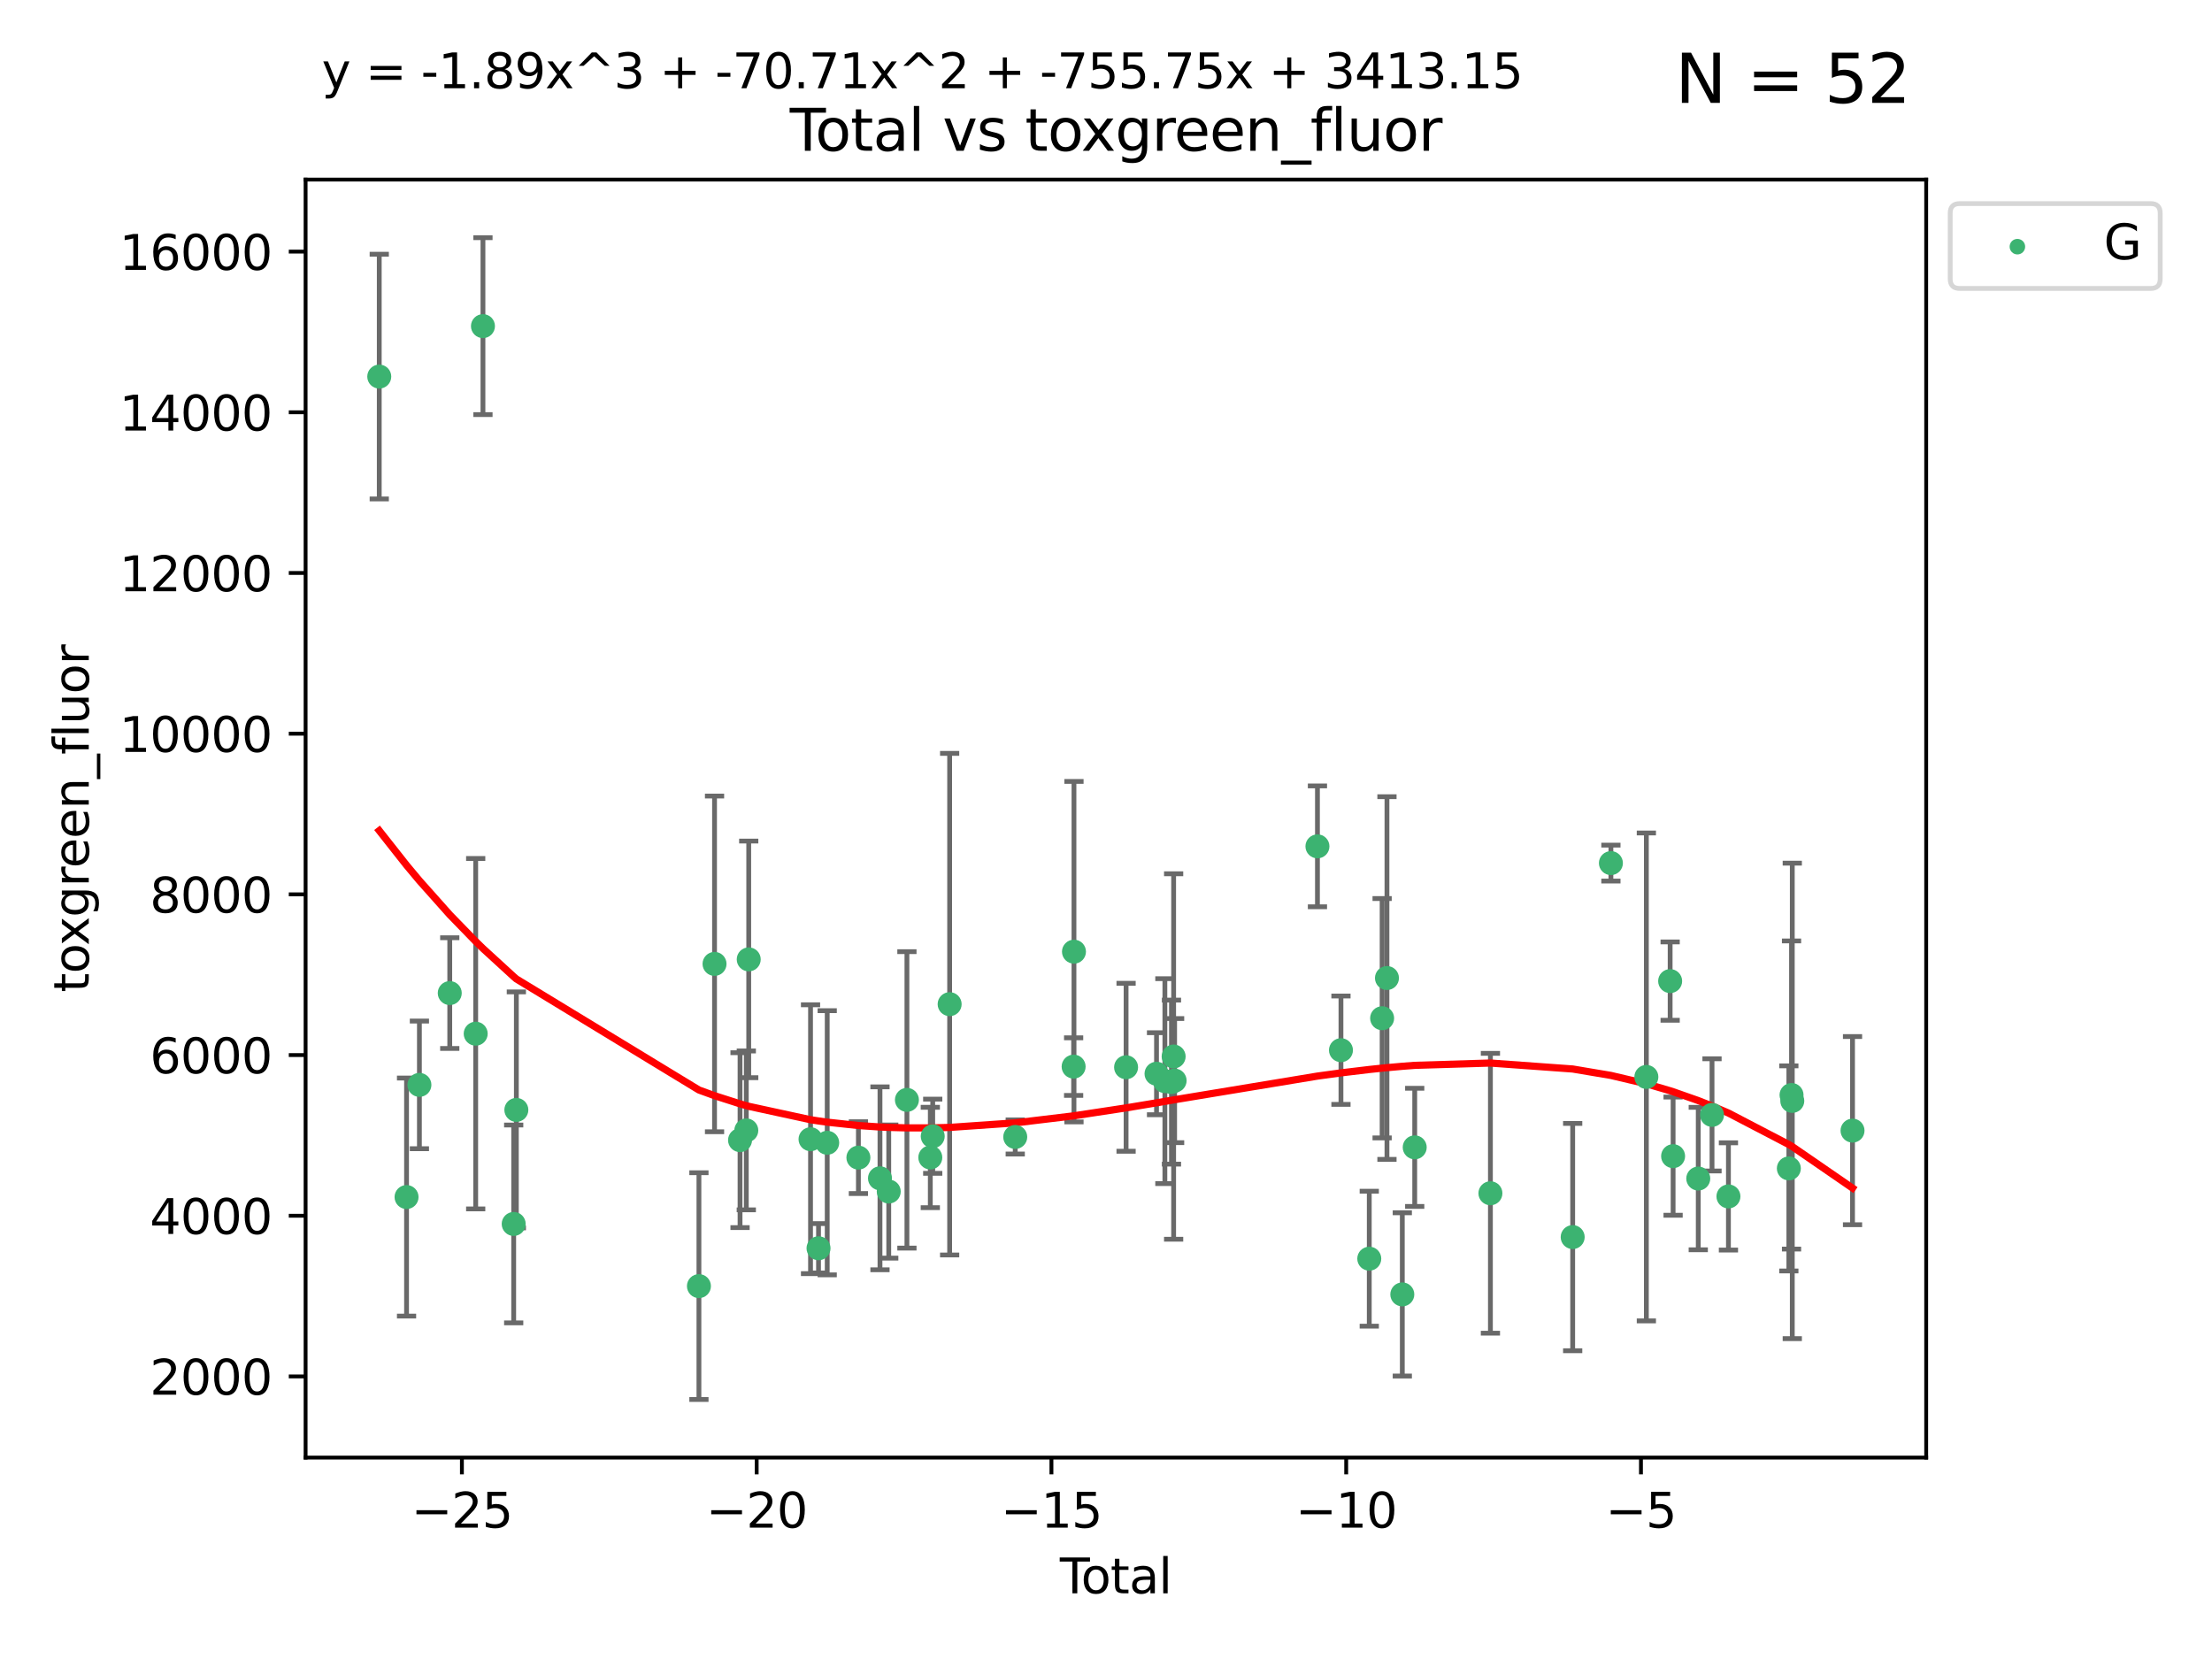 <?xml version="1.0" encoding="utf-8" standalone="no"?>
<!DOCTYPE svg PUBLIC "-//W3C//DTD SVG 1.1//EN"
  "http://www.w3.org/Graphics/SVG/1.1/DTD/svg11.dtd">
<svg xmlns:xlink="http://www.w3.org/1999/xlink" width="460.8pt" height="345.6pt" viewBox="0 0 460.8 345.6" xmlns="http://www.w3.org/2000/svg" version="1.1">
 <defs>
  <style type="text/css">*{stroke-linejoin: round; stroke-linecap: butt}</style>
 </defs>
 <g id="figure_1">
  <g id="patch_1">
   <path d="M 0 345.6 
L 460.8 345.6 
L 460.8 0 
L 0 0 
z
" style="fill: #ffffff"/>
  </g>
  <g id="axes_1">
   <g id="patch_2">
    <path d="M 63.661 303.64 
L 401.26 303.64 
L 401.26 37.411 
L 63.661 37.411 
z
" style="fill: #ffffff"/>
   </g>
   <g id="PathCollection_1">
    <defs>
     <path id="m32637d720b" d="M 0 1.118 
C 0.297 1.118 0.581 1 0.791 0.791 
C 1 0.581 1.118 0.297 1.118 0 
C 1.118 -0.297 1 -0.581 0.791 -0.791 
C 0.581 -1 0.297 -1.118 0 -1.118 
C -0.297 -1.118 -0.581 -1 -0.791 -0.791 
C -1 -0.581 -1.118 -0.297 -1.118 0 
C -1.118 0.297 -1 0.581 -0.791 0.791 
C -0.581 1 -0.297 1.118 0 1.118 
z
" style="stroke: #3cb371"/>
    </defs>
    <g clip-path="url(#p4a21e8be29)">
     <use xlink:href="#m32637d720b" x="79.007" y="78.45" style="fill: #3cb371; stroke: #3cb371"/>
     <use xlink:href="#m32637d720b" x="84.691" y="249.368" style="fill: #3cb371; stroke: #3cb371"/>
     <use xlink:href="#m32637d720b" x="87.369" y="226.001" style="fill: #3cb371; stroke: #3cb371"/>
     <use xlink:href="#m32637d720b" x="93.692" y="206.878" style="fill: #3cb371; stroke: #3cb371"/>
     <use xlink:href="#m32637d720b" x="99.096" y="215.338" style="fill: #3cb371; stroke: #3cb371"/>
     <use xlink:href="#m32637d720b" x="100.609" y="67.938" style="fill: #3cb371; stroke: #3cb371"/>
     <use xlink:href="#m32637d720b" x="107.011" y="254.97" style="fill: #3cb371; stroke: #3cb371"/>
     <use xlink:href="#m32637d720b" x="107.565" y="231.213" style="fill: #3cb371; stroke: #3cb371"/>
     <use xlink:href="#m32637d720b" x="145.6" y="267.92" style="fill: #3cb371; stroke: #3cb371"/>
     <use xlink:href="#m32637d720b" x="148.851" y="200.798" style="fill: #3cb371; stroke: #3cb371"/>
     <use xlink:href="#m32637d720b" x="154.165" y="237.513" style="fill: #3cb371; stroke: #3cb371"/>
     <use xlink:href="#m32637d720b" x="155.468" y="235.486" style="fill: #3cb371; stroke: #3cb371"/>
     <use xlink:href="#m32637d720b" x="155.974" y="199.856" style="fill: #3cb371; stroke: #3cb371"/>
     <use xlink:href="#m32637d720b" x="168.849" y="237.319" style="fill: #3cb371; stroke: #3cb371"/>
     <use xlink:href="#m32637d720b" x="170.514" y="260.037" style="fill: #3cb371; stroke: #3cb371"/>
     <use xlink:href="#m32637d720b" x="172.323" y="238.061" style="fill: #3cb371; stroke: #3cb371"/>
     <use xlink:href="#m32637d720b" x="178.82" y="241.153" style="fill: #3cb371; stroke: #3cb371"/>
     <use xlink:href="#m32637d720b" x="183.316" y="245.465" style="fill: #3cb371; stroke: #3cb371"/>
     <use xlink:href="#m32637d720b" x="185.142" y="248.221" style="fill: #3cb371; stroke: #3cb371"/>
     <use xlink:href="#m32637d720b" x="188.928" y="229.126" style="fill: #3cb371; stroke: #3cb371"/>
     <use xlink:href="#m32637d720b" x="193.8" y="241.126" style="fill: #3cb371; stroke: #3cb371"/>
     <use xlink:href="#m32637d720b" x="194.303" y="236.7" style="fill: #3cb371; stroke: #3cb371"/>
     <use xlink:href="#m32637d720b" x="197.827" y="209.186" style="fill: #3cb371; stroke: #3cb371"/>
     <use xlink:href="#m32637d720b" x="211.493" y="236.848" style="fill: #3cb371; stroke: #3cb371"/>
     <use xlink:href="#m32637d720b" x="223.656" y="222.195" style="fill: #3cb371; stroke: #3cb371"/>
     <use xlink:href="#m32637d720b" x="223.728" y="198.25" style="fill: #3cb371; stroke: #3cb371"/>
     <use xlink:href="#m32637d720b" x="234.584" y="222.332" style="fill: #3cb371; stroke: #3cb371"/>
     <use xlink:href="#m32637d720b" x="240.925" y="223.676" style="fill: #3cb371; stroke: #3cb371"/>
     <use xlink:href="#m32637d720b" x="242.666" y="225.219" style="fill: #3cb371; stroke: #3cb371"/>
     <use xlink:href="#m32637d720b" x="244.038" y="225.425" style="fill: #3cb371; stroke: #3cb371"/>
     <use xlink:href="#m32637d720b" x="244.49" y="220.089" style="fill: #3cb371; stroke: #3cb371"/>
     <use xlink:href="#m32637d720b" x="244.695" y="225.111" style="fill: #3cb371; stroke: #3cb371"/>
     <use xlink:href="#m32637d720b" x="274.448" y="176.311" style="fill: #3cb371; stroke: #3cb371"/>
     <use xlink:href="#m32637d720b" x="279.346" y="218.774" style="fill: #3cb371; stroke: #3cb371"/>
     <use xlink:href="#m32637d720b" x="285.244" y="262.207" style="fill: #3cb371; stroke: #3cb371"/>
     <use xlink:href="#m32637d720b" x="287.922" y="212.115" style="fill: #3cb371; stroke: #3cb371"/>
     <use xlink:href="#m32637d720b" x="288.929" y="203.742" style="fill: #3cb371; stroke: #3cb371"/>
     <use xlink:href="#m32637d720b" x="292.126" y="269.648" style="fill: #3cb371; stroke: #3cb371"/>
     <use xlink:href="#m32637d720b" x="294.711" y="239.012" style="fill: #3cb371; stroke: #3cb371"/>
     <use xlink:href="#m32637d720b" x="310.481" y="248.58" style="fill: #3cb371; stroke: #3cb371"/>
     <use xlink:href="#m32637d720b" x="327.618" y="257.707" style="fill: #3cb371; stroke: #3cb371"/>
     <use xlink:href="#m32637d720b" x="335.581" y="179.799" style="fill: #3cb371; stroke: #3cb371"/>
     <use xlink:href="#m32637d720b" x="342.968" y="224.344" style="fill: #3cb371; stroke: #3cb371"/>
     <use xlink:href="#m32637d720b" x="347.922" y="204.38" style="fill: #3cb371; stroke: #3cb371"/>
     <use xlink:href="#m32637d720b" x="348.538" y="240.849" style="fill: #3cb371; stroke: #3cb371"/>
     <use xlink:href="#m32637d720b" x="353.779" y="245.513" style="fill: #3cb371; stroke: #3cb371"/>
     <use xlink:href="#m32637d720b" x="356.645" y="232.251" style="fill: #3cb371; stroke: #3cb371"/>
     <use xlink:href="#m32637d720b" x="360.065" y="249.237" style="fill: #3cb371; stroke: #3cb371"/>
     <use xlink:href="#m32637d720b" x="372.649" y="243.402" style="fill: #3cb371; stroke: #3cb371"/>
     <use xlink:href="#m32637d720b" x="373.21" y="228.108" style="fill: #3cb371; stroke: #3cb371"/>
     <use xlink:href="#m32637d720b" x="373.366" y="229.338" style="fill: #3cb371; stroke: #3cb371"/>
     <use xlink:href="#m32637d720b" x="385.915" y="235.528" style="fill: #3cb371; stroke: #3cb371"/>
    </g>
   </g>
   <g id="matplotlib.axis_1">
    <g id="xtick_1">
     <g id="line2d_1">
      <defs>
       <path id="md29098f362" d="M 0 0 
L 0 3.5 
" style="stroke: #000000; stroke-width: 0.8"/>
      </defs>
      <g>
       <use xlink:href="#md29098f362" x="96.223" y="303.64" style="stroke: #000000; stroke-width: 0.8"/>
      </g>
     </g>
     <g id="text_1">
      <!-- −25 -->
      <g transform="translate(85.671 318.238)scale(0.1 -0.1)">
       <defs>
        <path id="DejaVuSans-2212" d="M 678 2272 
L 4684 2272 
L 4684 1741 
L 678 1741 
L 678 2272 
z
" transform="scale(0.016)"/>
        <path id="DejaVuSans-32" d="M 1228 531 
L 3431 531 
L 3431 0 
L 469 0 
L 469 531 
Q 828 903 1448 1529 
Q 2069 2156 2228 2338 
Q 2531 2678 2651 2914 
Q 2772 3150 2772 3378 
Q 2772 3750 2511 3984 
Q 2250 4219 1831 4219 
Q 1534 4219 1204 4116 
Q 875 4013 500 3803 
L 500 4441 
Q 881 4594 1212 4672 
Q 1544 4750 1819 4750 
Q 2544 4750 2975 4387 
Q 3406 4025 3406 3419 
Q 3406 3131 3298 2873 
Q 3191 2616 2906 2266 
Q 2828 2175 2409 1742 
Q 1991 1309 1228 531 
z
" transform="scale(0.016)"/>
        <path id="DejaVuSans-35" d="M 691 4666 
L 3169 4666 
L 3169 4134 
L 1269 4134 
L 1269 2991 
Q 1406 3038 1543 3061 
Q 1681 3084 1819 3084 
Q 2600 3084 3056 2656 
Q 3513 2228 3513 1497 
Q 3513 744 3044 326 
Q 2575 -91 1722 -91 
Q 1428 -91 1123 -41 
Q 819 9 494 109 
L 494 744 
Q 775 591 1075 516 
Q 1375 441 1709 441 
Q 2250 441 2565 725 
Q 2881 1009 2881 1497 
Q 2881 1984 2565 2268 
Q 2250 2553 1709 2553 
Q 1456 2553 1204 2497 
Q 953 2441 691 2322 
L 691 4666 
z
" transform="scale(0.016)"/>
       </defs>
       <use xlink:href="#DejaVuSans-2212"/>
       <use xlink:href="#DejaVuSans-32" x="83.789"/>
       <use xlink:href="#DejaVuSans-35" x="147.412"/>
      </g>
     </g>
    </g>
    <g id="xtick_2">
     <g id="line2d_2">
      <g>
       <use xlink:href="#md29098f362" x="157.628" y="303.64" style="stroke: #000000; stroke-width: 0.8"/>
      </g>
     </g>
     <g id="text_2">
      <!-- −20 -->
      <g transform="translate(147.076 318.238)scale(0.1 -0.1)">
       <defs>
        <path id="DejaVuSans-30" d="M 2034 4250 
Q 1547 4250 1301 3770 
Q 1056 3291 1056 2328 
Q 1056 1369 1301 889 
Q 1547 409 2034 409 
Q 2525 409 2770 889 
Q 3016 1369 3016 2328 
Q 3016 3291 2770 3770 
Q 2525 4250 2034 4250 
z
M 2034 4750 
Q 2819 4750 3233 4129 
Q 3647 3509 3647 2328 
Q 3647 1150 3233 529 
Q 2819 -91 2034 -91 
Q 1250 -91 836 529 
Q 422 1150 422 2328 
Q 422 3509 836 4129 
Q 1250 4750 2034 4750 
z
" transform="scale(0.016)"/>
       </defs>
       <use xlink:href="#DejaVuSans-2212"/>
       <use xlink:href="#DejaVuSans-32" x="83.789"/>
       <use xlink:href="#DejaVuSans-30" x="147.412"/>
      </g>
     </g>
    </g>
    <g id="xtick_3">
     <g id="line2d_3">
      <g>
       <use xlink:href="#md29098f362" x="219.033" y="303.64" style="stroke: #000000; stroke-width: 0.8"/>
      </g>
     </g>
     <g id="text_3">
      <!-- −15 -->
      <g transform="translate(208.48 318.238)scale(0.1 -0.1)">
       <defs>
        <path id="DejaVuSans-31" d="M 794 531 
L 1825 531 
L 1825 4091 
L 703 3866 
L 703 4441 
L 1819 4666 
L 2450 4666 
L 2450 531 
L 3481 531 
L 3481 0 
L 794 0 
L 794 531 
z
" transform="scale(0.016)"/>
       </defs>
       <use xlink:href="#DejaVuSans-2212"/>
       <use xlink:href="#DejaVuSans-31" x="83.789"/>
       <use xlink:href="#DejaVuSans-35" x="147.412"/>
      </g>
     </g>
    </g>
    <g id="xtick_4">
     <g id="line2d_4">
      <g>
       <use xlink:href="#md29098f362" x="280.437" y="303.64" style="stroke: #000000; stroke-width: 0.8"/>
      </g>
     </g>
     <g id="text_4">
      <!-- −10 -->
      <g transform="translate(269.885 318.238)scale(0.1 -0.1)">
       <use xlink:href="#DejaVuSans-2212"/>
       <use xlink:href="#DejaVuSans-31" x="83.789"/>
       <use xlink:href="#DejaVuSans-30" x="147.412"/>
      </g>
     </g>
    </g>
    <g id="xtick_5">
     <g id="line2d_5">
      <g>
       <use xlink:href="#md29098f362" x="341.842" y="303.64" style="stroke: #000000; stroke-width: 0.8"/>
      </g>
     </g>
     <g id="text_5">
      <!-- −5 -->
      <g transform="translate(334.471 318.238)scale(0.1 -0.1)">
       <use xlink:href="#DejaVuSans-2212"/>
       <use xlink:href="#DejaVuSans-35" x="83.789"/>
      </g>
     </g>
    </g>
    <g id="text_6">
     <!-- Total -->
     <g transform="translate(220.784 331.917)scale(0.1 -0.1)">
      <defs>
       <path id="DejaVuSans-54" d="M -19 4666 
L 3928 4666 
L 3928 4134 
L 2272 4134 
L 2272 0 
L 1638 0 
L 1638 4134 
L -19 4134 
L -19 4666 
z
" transform="scale(0.016)"/>
       <path id="DejaVuSans-6f" d="M 1959 3097 
Q 1497 3097 1228 2736 
Q 959 2375 959 1747 
Q 959 1119 1226 758 
Q 1494 397 1959 397 
Q 2419 397 2687 759 
Q 2956 1122 2956 1747 
Q 2956 2369 2687 2733 
Q 2419 3097 1959 3097 
z
M 1959 3584 
Q 2709 3584 3137 3096 
Q 3566 2609 3566 1747 
Q 3566 888 3137 398 
Q 2709 -91 1959 -91 
Q 1206 -91 779 398 
Q 353 888 353 1747 
Q 353 2609 779 3096 
Q 1206 3584 1959 3584 
z
" transform="scale(0.016)"/>
       <path id="DejaVuSans-74" d="M 1172 4494 
L 1172 3500 
L 2356 3500 
L 2356 3053 
L 1172 3053 
L 1172 1153 
Q 1172 725 1289 603 
Q 1406 481 1766 481 
L 2356 481 
L 2356 0 
L 1766 0 
Q 1100 0 847 248 
Q 594 497 594 1153 
L 594 3053 
L 172 3053 
L 172 3500 
L 594 3500 
L 594 4494 
L 1172 4494 
z
" transform="scale(0.016)"/>
       <path id="DejaVuSans-61" d="M 2194 1759 
Q 1497 1759 1228 1600 
Q 959 1441 959 1056 
Q 959 750 1161 570 
Q 1363 391 1709 391 
Q 2188 391 2477 730 
Q 2766 1069 2766 1631 
L 2766 1759 
L 2194 1759 
z
M 3341 1997 
L 3341 0 
L 2766 0 
L 2766 531 
Q 2569 213 2275 61 
Q 1981 -91 1556 -91 
Q 1019 -91 701 211 
Q 384 513 384 1019 
Q 384 1609 779 1909 
Q 1175 2209 1959 2209 
L 2766 2209 
L 2766 2266 
Q 2766 2663 2505 2880 
Q 2244 3097 1772 3097 
Q 1472 3097 1187 3025 
Q 903 2953 641 2809 
L 641 3341 
Q 956 3463 1253 3523 
Q 1550 3584 1831 3584 
Q 2591 3584 2966 3190 
Q 3341 2797 3341 1997 
z
" transform="scale(0.016)"/>
       <path id="DejaVuSans-6c" d="M 603 4863 
L 1178 4863 
L 1178 0 
L 603 0 
L 603 4863 
z
" transform="scale(0.016)"/>
      </defs>
      <use xlink:href="#DejaVuSans-54"/>
      <use xlink:href="#DejaVuSans-6f" x="44.084"/>
      <use xlink:href="#DejaVuSans-74" x="105.266"/>
      <use xlink:href="#DejaVuSans-61" x="144.475"/>
      <use xlink:href="#DejaVuSans-6c" x="205.754"/>
     </g>
    </g>
   </g>
   <g id="matplotlib.axis_2">
    <g id="ytick_1">
     <g id="line2d_6">
      <defs>
       <path id="m7ce7509f07" d="M 0 0 
L -3.5 0 
" style="stroke: #000000; stroke-width: 0.8"/>
      </defs>
      <g>
       <use xlink:href="#m7ce7509f07" x="63.661" y="286.733" style="stroke: #000000; stroke-width: 0.8"/>
      </g>
     </g>
     <g id="text_7">
      <!-- 2000 -->
      <g transform="translate(31.211 290.532)scale(0.1 -0.1)">
       <use xlink:href="#DejaVuSans-32"/>
       <use xlink:href="#DejaVuSans-30" x="63.623"/>
       <use xlink:href="#DejaVuSans-30" x="127.246"/>
       <use xlink:href="#DejaVuSans-30" x="190.869"/>
      </g>
     </g>
    </g>
    <g id="ytick_2">
     <g id="line2d_7">
      <g>
       <use xlink:href="#m7ce7509f07" x="63.661" y="253.259" style="stroke: #000000; stroke-width: 0.8"/>
      </g>
     </g>
     <g id="text_8">
      <!-- 4000 -->
      <g transform="translate(31.211 257.058)scale(0.1 -0.1)">
       <defs>
        <path id="DejaVuSans-34" d="M 2419 4116 
L 825 1625 
L 2419 1625 
L 2419 4116 
z
M 2253 4666 
L 3047 4666 
L 3047 1625 
L 3713 1625 
L 3713 1100 
L 3047 1100 
L 3047 0 
L 2419 0 
L 2419 1100 
L 313 1100 
L 313 1709 
L 2253 4666 
z
" transform="scale(0.016)"/>
       </defs>
       <use xlink:href="#DejaVuSans-34"/>
       <use xlink:href="#DejaVuSans-30" x="63.623"/>
       <use xlink:href="#DejaVuSans-30" x="127.246"/>
       <use xlink:href="#DejaVuSans-30" x="190.869"/>
      </g>
     </g>
    </g>
    <g id="ytick_3">
     <g id="line2d_8">
      <g>
       <use xlink:href="#m7ce7509f07" x="63.661" y="219.785" style="stroke: #000000; stroke-width: 0.8"/>
      </g>
     </g>
     <g id="text_9">
      <!-- 6000 -->
      <g transform="translate(31.211 223.584)scale(0.1 -0.1)">
       <defs>
        <path id="DejaVuSans-36" d="M 2113 2584 
Q 1688 2584 1439 2293 
Q 1191 2003 1191 1497 
Q 1191 994 1439 701 
Q 1688 409 2113 409 
Q 2538 409 2786 701 
Q 3034 994 3034 1497 
Q 3034 2003 2786 2293 
Q 2538 2584 2113 2584 
z
M 3366 4563 
L 3366 3988 
Q 3128 4100 2886 4159 
Q 2644 4219 2406 4219 
Q 1781 4219 1451 3797 
Q 1122 3375 1075 2522 
Q 1259 2794 1537 2939 
Q 1816 3084 2150 3084 
Q 2853 3084 3261 2657 
Q 3669 2231 3669 1497 
Q 3669 778 3244 343 
Q 2819 -91 2113 -91 
Q 1303 -91 875 529 
Q 447 1150 447 2328 
Q 447 3434 972 4092 
Q 1497 4750 2381 4750 
Q 2619 4750 2861 4703 
Q 3103 4656 3366 4563 
z
" transform="scale(0.016)"/>
       </defs>
       <use xlink:href="#DejaVuSans-36"/>
       <use xlink:href="#DejaVuSans-30" x="63.623"/>
       <use xlink:href="#DejaVuSans-30" x="127.246"/>
       <use xlink:href="#DejaVuSans-30" x="190.869"/>
      </g>
     </g>
    </g>
    <g id="ytick_4">
     <g id="line2d_9">
      <g>
       <use xlink:href="#m7ce7509f07" x="63.661" y="186.311" style="stroke: #000000; stroke-width: 0.8"/>
      </g>
     </g>
     <g id="text_10">
      <!-- 8000 -->
      <g transform="translate(31.211 190.11)scale(0.1 -0.1)">
       <defs>
        <path id="DejaVuSans-38" d="M 2034 2216 
Q 1584 2216 1326 1975 
Q 1069 1734 1069 1313 
Q 1069 891 1326 650 
Q 1584 409 2034 409 
Q 2484 409 2743 651 
Q 3003 894 3003 1313 
Q 3003 1734 2745 1975 
Q 2488 2216 2034 2216 
z
M 1403 2484 
Q 997 2584 770 2862 
Q 544 3141 544 3541 
Q 544 4100 942 4425 
Q 1341 4750 2034 4750 
Q 2731 4750 3128 4425 
Q 3525 4100 3525 3541 
Q 3525 3141 3298 2862 
Q 3072 2584 2669 2484 
Q 3125 2378 3379 2068 
Q 3634 1759 3634 1313 
Q 3634 634 3220 271 
Q 2806 -91 2034 -91 
Q 1263 -91 848 271 
Q 434 634 434 1313 
Q 434 1759 690 2068 
Q 947 2378 1403 2484 
z
M 1172 3481 
Q 1172 3119 1398 2916 
Q 1625 2713 2034 2713 
Q 2441 2713 2670 2916 
Q 2900 3119 2900 3481 
Q 2900 3844 2670 4047 
Q 2441 4250 2034 4250 
Q 1625 4250 1398 4047 
Q 1172 3844 1172 3481 
z
" transform="scale(0.016)"/>
       </defs>
       <use xlink:href="#DejaVuSans-38"/>
       <use xlink:href="#DejaVuSans-30" x="63.623"/>
       <use xlink:href="#DejaVuSans-30" x="127.246"/>
       <use xlink:href="#DejaVuSans-30" x="190.869"/>
      </g>
     </g>
    </g>
    <g id="ytick_5">
     <g id="line2d_10">
      <g>
       <use xlink:href="#m7ce7509f07" x="63.661" y="152.837" style="stroke: #000000; stroke-width: 0.8"/>
      </g>
     </g>
     <g id="text_11">
      <!-- 10000 -->
      <g transform="translate(24.849 156.637)scale(0.1 -0.1)">
       <use xlink:href="#DejaVuSans-31"/>
       <use xlink:href="#DejaVuSans-30" x="63.623"/>
       <use xlink:href="#DejaVuSans-30" x="127.246"/>
       <use xlink:href="#DejaVuSans-30" x="190.869"/>
       <use xlink:href="#DejaVuSans-30" x="254.492"/>
      </g>
     </g>
    </g>
    <g id="ytick_6">
     <g id="line2d_11">
      <g>
       <use xlink:href="#m7ce7509f07" x="63.661" y="119.363" style="stroke: #000000; stroke-width: 0.8"/>
      </g>
     </g>
     <g id="text_12">
      <!-- 12000 -->
      <g transform="translate(24.849 123.163)scale(0.1 -0.1)">
       <use xlink:href="#DejaVuSans-31"/>
       <use xlink:href="#DejaVuSans-32" x="63.623"/>
       <use xlink:href="#DejaVuSans-30" x="127.246"/>
       <use xlink:href="#DejaVuSans-30" x="190.869"/>
       <use xlink:href="#DejaVuSans-30" x="254.492"/>
      </g>
     </g>
    </g>
    <g id="ytick_7">
     <g id="line2d_12">
      <g>
       <use xlink:href="#m7ce7509f07" x="63.661" y="85.89" style="stroke: #000000; stroke-width: 0.8"/>
      </g>
     </g>
     <g id="text_13">
      <!-- 14000 -->
      <g transform="translate(24.849 89.689)scale(0.1 -0.1)">
       <use xlink:href="#DejaVuSans-31"/>
       <use xlink:href="#DejaVuSans-34" x="63.623"/>
       <use xlink:href="#DejaVuSans-30" x="127.246"/>
       <use xlink:href="#DejaVuSans-30" x="190.869"/>
       <use xlink:href="#DejaVuSans-30" x="254.492"/>
      </g>
     </g>
    </g>
    <g id="ytick_8">
     <g id="line2d_13">
      <g>
       <use xlink:href="#m7ce7509f07" x="63.661" y="52.416" style="stroke: #000000; stroke-width: 0.8"/>
      </g>
     </g>
     <g id="text_14">
      <!-- 16000 -->
      <g transform="translate(24.849 56.215)scale(0.1 -0.1)">
       <use xlink:href="#DejaVuSans-31"/>
       <use xlink:href="#DejaVuSans-36" x="63.623"/>
       <use xlink:href="#DejaVuSans-30" x="127.246"/>
       <use xlink:href="#DejaVuSans-30" x="190.869"/>
       <use xlink:href="#DejaVuSans-30" x="254.492"/>
      </g>
     </g>
    </g>
    <g id="text_15">
     <!-- toxgreen_fluor -->
     <g transform="translate(18.491 206.72)rotate(-90)scale(0.1 -0.1)">
      <defs>
       <path id="DejaVuSans-78" d="M 3513 3500 
L 2247 1797 
L 3578 0 
L 2900 0 
L 1881 1375 
L 863 0 
L 184 0 
L 1544 1831 
L 300 3500 
L 978 3500 
L 1906 2253 
L 2834 3500 
L 3513 3500 
z
" transform="scale(0.016)"/>
       <path id="DejaVuSans-67" d="M 2906 1791 
Q 2906 2416 2648 2759 
Q 2391 3103 1925 3103 
Q 1463 3103 1205 2759 
Q 947 2416 947 1791 
Q 947 1169 1205 825 
Q 1463 481 1925 481 
Q 2391 481 2648 825 
Q 2906 1169 2906 1791 
z
M 3481 434 
Q 3481 -459 3084 -895 
Q 2688 -1331 1869 -1331 
Q 1566 -1331 1297 -1286 
Q 1028 -1241 775 -1147 
L 775 -588 
Q 1028 -725 1275 -790 
Q 1522 -856 1778 -856 
Q 2344 -856 2625 -561 
Q 2906 -266 2906 331 
L 2906 616 
Q 2728 306 2450 153 
Q 2172 0 1784 0 
Q 1141 0 747 490 
Q 353 981 353 1791 
Q 353 2603 747 3093 
Q 1141 3584 1784 3584 
Q 2172 3584 2450 3431 
Q 2728 3278 2906 2969 
L 2906 3500 
L 3481 3500 
L 3481 434 
z
" transform="scale(0.016)"/>
       <path id="DejaVuSans-72" d="M 2631 2963 
Q 2534 3019 2420 3045 
Q 2306 3072 2169 3072 
Q 1681 3072 1420 2755 
Q 1159 2438 1159 1844 
L 1159 0 
L 581 0 
L 581 3500 
L 1159 3500 
L 1159 2956 
Q 1341 3275 1631 3429 
Q 1922 3584 2338 3584 
Q 2397 3584 2469 3576 
Q 2541 3569 2628 3553 
L 2631 2963 
z
" transform="scale(0.016)"/>
       <path id="DejaVuSans-65" d="M 3597 1894 
L 3597 1613 
L 953 1613 
Q 991 1019 1311 708 
Q 1631 397 2203 397 
Q 2534 397 2845 478 
Q 3156 559 3463 722 
L 3463 178 
Q 3153 47 2828 -22 
Q 2503 -91 2169 -91 
Q 1331 -91 842 396 
Q 353 884 353 1716 
Q 353 2575 817 3079 
Q 1281 3584 2069 3584 
Q 2775 3584 3186 3129 
Q 3597 2675 3597 1894 
z
M 3022 2063 
Q 3016 2534 2758 2815 
Q 2500 3097 2075 3097 
Q 1594 3097 1305 2825 
Q 1016 2553 972 2059 
L 3022 2063 
z
" transform="scale(0.016)"/>
       <path id="DejaVuSans-6e" d="M 3513 2113 
L 3513 0 
L 2938 0 
L 2938 2094 
Q 2938 2591 2744 2837 
Q 2550 3084 2163 3084 
Q 1697 3084 1428 2787 
Q 1159 2491 1159 1978 
L 1159 0 
L 581 0 
L 581 3500 
L 1159 3500 
L 1159 2956 
Q 1366 3272 1645 3428 
Q 1925 3584 2291 3584 
Q 2894 3584 3203 3211 
Q 3513 2838 3513 2113 
z
" transform="scale(0.016)"/>
       <path id="DejaVuSans-5f" d="M 3263 -1063 
L 3263 -1509 
L -63 -1509 
L -63 -1063 
L 3263 -1063 
z
" transform="scale(0.016)"/>
       <path id="DejaVuSans-66" d="M 2375 4863 
L 2375 4384 
L 1825 4384 
Q 1516 4384 1395 4259 
Q 1275 4134 1275 3809 
L 1275 3500 
L 2222 3500 
L 2222 3053 
L 1275 3053 
L 1275 0 
L 697 0 
L 697 3053 
L 147 3053 
L 147 3500 
L 697 3500 
L 697 3744 
Q 697 4328 969 4595 
Q 1241 4863 1831 4863 
L 2375 4863 
z
" transform="scale(0.016)"/>
       <path id="DejaVuSans-75" d="M 544 1381 
L 544 3500 
L 1119 3500 
L 1119 1403 
Q 1119 906 1312 657 
Q 1506 409 1894 409 
Q 2359 409 2629 706 
Q 2900 1003 2900 1516 
L 2900 3500 
L 3475 3500 
L 3475 0 
L 2900 0 
L 2900 538 
Q 2691 219 2414 64 
Q 2138 -91 1772 -91 
Q 1169 -91 856 284 
Q 544 659 544 1381 
z
M 1991 3584 
L 1991 3584 
z
" transform="scale(0.016)"/>
      </defs>
      <use xlink:href="#DejaVuSans-74"/>
      <use xlink:href="#DejaVuSans-6f" x="39.209"/>
      <use xlink:href="#DejaVuSans-78" x="97.266"/>
      <use xlink:href="#DejaVuSans-67" x="156.445"/>
      <use xlink:href="#DejaVuSans-72" x="219.922"/>
      <use xlink:href="#DejaVuSans-65" x="258.785"/>
      <use xlink:href="#DejaVuSans-65" x="320.309"/>
      <use xlink:href="#DejaVuSans-6e" x="381.832"/>
      <use xlink:href="#DejaVuSans-5f" x="445.211"/>
      <use xlink:href="#DejaVuSans-66" x="495.211"/>
      <use xlink:href="#DejaVuSans-6c" x="530.416"/>
      <use xlink:href="#DejaVuSans-75" x="558.199"/>
      <use xlink:href="#DejaVuSans-6f" x="621.578"/>
      <use xlink:href="#DejaVuSans-72" x="682.76"/>
     </g>
    </g>
   </g>
   <g id="LineCollection_1">
    <path d="M 79.007 103.938 
L 79.007 52.961 
" clip-path="url(#p4a21e8be29)" style="fill: none; stroke: #696969"/>
    <path d="M 84.691 274.162 
L 84.691 224.574 
" clip-path="url(#p4a21e8be29)" style="fill: none; stroke: #696969"/>
    <path d="M 87.369 239.297 
L 87.369 212.705 
" clip-path="url(#p4a21e8be29)" style="fill: none; stroke: #696969"/>
    <path d="M 93.692 218.411 
L 93.692 195.345 
" clip-path="url(#p4a21e8be29)" style="fill: none; stroke: #696969"/>
    <path d="M 99.096 251.836 
L 99.096 178.84 
" clip-path="url(#p4a21e8be29)" style="fill: none; stroke: #696969"/>
    <path d="M 100.609 86.364 
L 100.609 49.513 
" clip-path="url(#p4a21e8be29)" style="fill: none; stroke: #696969"/>
    <path d="M 107.011 275.581 
L 107.011 234.36 
" clip-path="url(#p4a21e8be29)" style="fill: none; stroke: #696969"/>
    <path d="M 107.565 255.793 
L 107.565 206.632 
" clip-path="url(#p4a21e8be29)" style="fill: none; stroke: #696969"/>
    <path d="M 145.6 291.539 
L 145.6 244.301 
" clip-path="url(#p4a21e8be29)" style="fill: none; stroke: #696969"/>
    <path d="M 148.851 235.765 
L 148.851 165.83 
" clip-path="url(#p4a21e8be29)" style="fill: none; stroke: #696969"/>
    <path d="M 154.165 255.731 
L 154.165 219.294 
" clip-path="url(#p4a21e8be29)" style="fill: none; stroke: #696969"/>
    <path d="M 155.468 252.036 
L 155.468 218.935 
" clip-path="url(#p4a21e8be29)" style="fill: none; stroke: #696969"/>
    <path d="M 155.974 224.502 
L 155.974 175.21 
" clip-path="url(#p4a21e8be29)" style="fill: none; stroke: #696969"/>
    <path d="M 168.849 265.324 
L 168.849 209.314 
" clip-path="url(#p4a21e8be29)" style="fill: none; stroke: #696969"/>
    <path d="M 170.514 265.179 
L 170.514 254.894 
" clip-path="url(#p4a21e8be29)" style="fill: none; stroke: #696969"/>
    <path d="M 172.323 265.578 
L 172.323 210.544 
" clip-path="url(#p4a21e8be29)" style="fill: none; stroke: #696969"/>
    <path d="M 178.82 248.636 
L 178.82 233.671 
" clip-path="url(#p4a21e8be29)" style="fill: none; stroke: #696969"/>
    <path d="M 183.316 264.517 
L 183.316 226.413 
" clip-path="url(#p4a21e8be29)" style="fill: none; stroke: #696969"/>
    <path d="M 185.142 262.09 
L 185.142 234.352 
" clip-path="url(#p4a21e8be29)" style="fill: none; stroke: #696969"/>
    <path d="M 188.928 260.003 
L 188.928 198.248 
" clip-path="url(#p4a21e8be29)" style="fill: none; stroke: #696969"/>
    <path d="M 193.8 251.582 
L 193.8 230.669 
" clip-path="url(#p4a21e8be29)" style="fill: none; stroke: #696969"/>
    <path d="M 194.303 244.429 
L 194.303 228.972 
" clip-path="url(#p4a21e8be29)" style="fill: none; stroke: #696969"/>
    <path d="M 197.827 261.432 
L 197.827 156.941 
" clip-path="url(#p4a21e8be29)" style="fill: none; stroke: #696969"/>
    <path d="M 211.493 240.403 
L 211.493 233.292 
" clip-path="url(#p4a21e8be29)" style="fill: none; stroke: #696969"/>
    <path d="M 223.656 228.195 
L 223.656 216.196 
" clip-path="url(#p4a21e8be29)" style="fill: none; stroke: #696969"/>
    <path d="M 223.728 233.711 
L 223.728 162.789 
" clip-path="url(#p4a21e8be29)" style="fill: none; stroke: #696969"/>
    <path d="M 234.584 239.824 
L 234.584 204.841 
" clip-path="url(#p4a21e8be29)" style="fill: none; stroke: #696969"/>
    <path d="M 240.925 232.217 
L 240.925 215.134 
" clip-path="url(#p4a21e8be29)" style="fill: none; stroke: #696969"/>
    <path d="M 242.666 246.565 
L 242.666 203.872 
" clip-path="url(#p4a21e8be29)" style="fill: none; stroke: #696969"/>
    <path d="M 244.038 242.512 
L 244.038 208.338 
" clip-path="url(#p4a21e8be29)" style="fill: none; stroke: #696969"/>
    <path d="M 244.49 258.156 
L 244.49 182.021 
" clip-path="url(#p4a21e8be29)" style="fill: none; stroke: #696969"/>
    <path d="M 244.695 238.037 
L 244.695 212.185 
" clip-path="url(#p4a21e8be29)" style="fill: none; stroke: #696969"/>
    <path d="M 274.448 188.9 
L 274.448 163.722 
" clip-path="url(#p4a21e8be29)" style="fill: none; stroke: #696969"/>
    <path d="M 279.346 230.058 
L 279.346 207.491 
" clip-path="url(#p4a21e8be29)" style="fill: none; stroke: #696969"/>
    <path d="M 285.244 276.263 
L 285.244 248.152 
" clip-path="url(#p4a21e8be29)" style="fill: none; stroke: #696969"/>
    <path d="M 287.922 237.048 
L 287.922 187.182 
" clip-path="url(#p4a21e8be29)" style="fill: none; stroke: #696969"/>
    <path d="M 288.929 241.519 
L 288.929 165.965 
" clip-path="url(#p4a21e8be29)" style="fill: none; stroke: #696969"/>
    <path d="M 292.126 286.654 
L 292.126 252.641 
" clip-path="url(#p4a21e8be29)" style="fill: none; stroke: #696969"/>
    <path d="M 294.711 251.317 
L 294.711 226.706 
" clip-path="url(#p4a21e8be29)" style="fill: none; stroke: #696969"/>
    <path d="M 310.481 277.725 
L 310.481 219.434 
" clip-path="url(#p4a21e8be29)" style="fill: none; stroke: #696969"/>
    <path d="M 327.618 281.383 
L 327.618 234.032 
" clip-path="url(#p4a21e8be29)" style="fill: none; stroke: #696969"/>
    <path d="M 335.581 183.539 
L 335.581 176.059 
" clip-path="url(#p4a21e8be29)" style="fill: none; stroke: #696969"/>
    <path d="M 342.968 275.166 
L 342.968 173.522 
" clip-path="url(#p4a21e8be29)" style="fill: none; stroke: #696969"/>
    <path d="M 347.922 212.541 
L 347.922 196.219 
" clip-path="url(#p4a21e8be29)" style="fill: none; stroke: #696969"/>
    <path d="M 348.538 253.159 
L 348.538 228.539 
" clip-path="url(#p4a21e8be29)" style="fill: none; stroke: #696969"/>
    <path d="M 353.779 260.349 
L 353.779 230.676 
" clip-path="url(#p4a21e8be29)" style="fill: none; stroke: #696969"/>
    <path d="M 356.645 243.937 
L 356.645 220.565 
" clip-path="url(#p4a21e8be29)" style="fill: none; stroke: #696969"/>
    <path d="M 360.065 260.407 
L 360.065 238.067 
" clip-path="url(#p4a21e8be29)" style="fill: none; stroke: #696969"/>
    <path d="M 372.649 264.765 
L 372.649 222.04 
" clip-path="url(#p4a21e8be29)" style="fill: none; stroke: #696969"/>
    <path d="M 373.21 260.201 
L 373.21 196.015 
" clip-path="url(#p4a21e8be29)" style="fill: none; stroke: #696969"/>
    <path d="M 373.366 278.865 
L 373.366 179.81 
" clip-path="url(#p4a21e8be29)" style="fill: none; stroke: #696969"/>
    <path d="M 385.915 255.128 
L 385.915 215.929 
" clip-path="url(#p4a21e8be29)" style="fill: none; stroke: #696969"/>
   </g>
   <g id="line2d_14">
    <defs>
     <path id="mcf5a9745fc" d="M 2 0 
L -2 -0 
" style="stroke: #696969"/>
    </defs>
    <g clip-path="url(#p4a21e8be29)">
     <use xlink:href="#mcf5a9745fc" x="79.007" y="103.938" style="fill: #696969; stroke: #696969"/>
     <use xlink:href="#mcf5a9745fc" x="84.691" y="274.162" style="fill: #696969; stroke: #696969"/>
     <use xlink:href="#mcf5a9745fc" x="87.369" y="239.297" style="fill: #696969; stroke: #696969"/>
     <use xlink:href="#mcf5a9745fc" x="93.692" y="218.411" style="fill: #696969; stroke: #696969"/>
     <use xlink:href="#mcf5a9745fc" x="99.096" y="251.836" style="fill: #696969; stroke: #696969"/>
     <use xlink:href="#mcf5a9745fc" x="100.609" y="86.364" style="fill: #696969; stroke: #696969"/>
     <use xlink:href="#mcf5a9745fc" x="107.011" y="275.581" style="fill: #696969; stroke: #696969"/>
     <use xlink:href="#mcf5a9745fc" x="107.565" y="255.793" style="fill: #696969; stroke: #696969"/>
     <use xlink:href="#mcf5a9745fc" x="145.6" y="291.539" style="fill: #696969; stroke: #696969"/>
     <use xlink:href="#mcf5a9745fc" x="148.851" y="235.765" style="fill: #696969; stroke: #696969"/>
     <use xlink:href="#mcf5a9745fc" x="154.165" y="255.731" style="fill: #696969; stroke: #696969"/>
     <use xlink:href="#mcf5a9745fc" x="155.468" y="252.036" style="fill: #696969; stroke: #696969"/>
     <use xlink:href="#mcf5a9745fc" x="155.974" y="224.502" style="fill: #696969; stroke: #696969"/>
     <use xlink:href="#mcf5a9745fc" x="168.849" y="265.324" style="fill: #696969; stroke: #696969"/>
     <use xlink:href="#mcf5a9745fc" x="170.514" y="265.179" style="fill: #696969; stroke: #696969"/>
     <use xlink:href="#mcf5a9745fc" x="172.323" y="265.578" style="fill: #696969; stroke: #696969"/>
     <use xlink:href="#mcf5a9745fc" x="178.82" y="248.636" style="fill: #696969; stroke: #696969"/>
     <use xlink:href="#mcf5a9745fc" x="183.316" y="264.517" style="fill: #696969; stroke: #696969"/>
     <use xlink:href="#mcf5a9745fc" x="185.142" y="262.09" style="fill: #696969; stroke: #696969"/>
     <use xlink:href="#mcf5a9745fc" x="188.928" y="260.003" style="fill: #696969; stroke: #696969"/>
     <use xlink:href="#mcf5a9745fc" x="193.8" y="251.582" style="fill: #696969; stroke: #696969"/>
     <use xlink:href="#mcf5a9745fc" x="194.303" y="244.429" style="fill: #696969; stroke: #696969"/>
     <use xlink:href="#mcf5a9745fc" x="197.827" y="261.432" style="fill: #696969; stroke: #696969"/>
     <use xlink:href="#mcf5a9745fc" x="211.493" y="240.403" style="fill: #696969; stroke: #696969"/>
     <use xlink:href="#mcf5a9745fc" x="223.656" y="228.195" style="fill: #696969; stroke: #696969"/>
     <use xlink:href="#mcf5a9745fc" x="223.728" y="233.711" style="fill: #696969; stroke: #696969"/>
     <use xlink:href="#mcf5a9745fc" x="234.584" y="239.824" style="fill: #696969; stroke: #696969"/>
     <use xlink:href="#mcf5a9745fc" x="240.925" y="232.217" style="fill: #696969; stroke: #696969"/>
     <use xlink:href="#mcf5a9745fc" x="242.666" y="246.565" style="fill: #696969; stroke: #696969"/>
     <use xlink:href="#mcf5a9745fc" x="244.038" y="242.512" style="fill: #696969; stroke: #696969"/>
     <use xlink:href="#mcf5a9745fc" x="244.49" y="258.156" style="fill: #696969; stroke: #696969"/>
     <use xlink:href="#mcf5a9745fc" x="244.695" y="238.037" style="fill: #696969; stroke: #696969"/>
     <use xlink:href="#mcf5a9745fc" x="274.448" y="188.9" style="fill: #696969; stroke: #696969"/>
     <use xlink:href="#mcf5a9745fc" x="279.346" y="230.058" style="fill: #696969; stroke: #696969"/>
     <use xlink:href="#mcf5a9745fc" x="285.244" y="276.263" style="fill: #696969; stroke: #696969"/>
     <use xlink:href="#mcf5a9745fc" x="287.922" y="237.048" style="fill: #696969; stroke: #696969"/>
     <use xlink:href="#mcf5a9745fc" x="288.929" y="241.519" style="fill: #696969; stroke: #696969"/>
     <use xlink:href="#mcf5a9745fc" x="292.126" y="286.654" style="fill: #696969; stroke: #696969"/>
     <use xlink:href="#mcf5a9745fc" x="294.711" y="251.317" style="fill: #696969; stroke: #696969"/>
     <use xlink:href="#mcf5a9745fc" x="310.481" y="277.725" style="fill: #696969; stroke: #696969"/>
     <use xlink:href="#mcf5a9745fc" x="327.618" y="281.383" style="fill: #696969; stroke: #696969"/>
     <use xlink:href="#mcf5a9745fc" x="335.581" y="183.539" style="fill: #696969; stroke: #696969"/>
     <use xlink:href="#mcf5a9745fc" x="342.968" y="275.166" style="fill: #696969; stroke: #696969"/>
     <use xlink:href="#mcf5a9745fc" x="347.922" y="212.541" style="fill: #696969; stroke: #696969"/>
     <use xlink:href="#mcf5a9745fc" x="348.538" y="253.159" style="fill: #696969; stroke: #696969"/>
     <use xlink:href="#mcf5a9745fc" x="353.779" y="260.349" style="fill: #696969; stroke: #696969"/>
     <use xlink:href="#mcf5a9745fc" x="356.645" y="243.937" style="fill: #696969; stroke: #696969"/>
     <use xlink:href="#mcf5a9745fc" x="360.065" y="260.407" style="fill: #696969; stroke: #696969"/>
     <use xlink:href="#mcf5a9745fc" x="372.649" y="264.765" style="fill: #696969; stroke: #696969"/>
     <use xlink:href="#mcf5a9745fc" x="373.21" y="260.201" style="fill: #696969; stroke: #696969"/>
     <use xlink:href="#mcf5a9745fc" x="373.366" y="278.865" style="fill: #696969; stroke: #696969"/>
     <use xlink:href="#mcf5a9745fc" x="385.915" y="255.128" style="fill: #696969; stroke: #696969"/>
    </g>
   </g>
   <g id="line2d_15">
    <g clip-path="url(#p4a21e8be29)">
     <use xlink:href="#mcf5a9745fc" x="79.007" y="52.961" style="fill: #696969; stroke: #696969"/>
     <use xlink:href="#mcf5a9745fc" x="84.691" y="224.574" style="fill: #696969; stroke: #696969"/>
     <use xlink:href="#mcf5a9745fc" x="87.369" y="212.705" style="fill: #696969; stroke: #696969"/>
     <use xlink:href="#mcf5a9745fc" x="93.692" y="195.345" style="fill: #696969; stroke: #696969"/>
     <use xlink:href="#mcf5a9745fc" x="99.096" y="178.84" style="fill: #696969; stroke: #696969"/>
     <use xlink:href="#mcf5a9745fc" x="100.609" y="49.513" style="fill: #696969; stroke: #696969"/>
     <use xlink:href="#mcf5a9745fc" x="107.011" y="234.36" style="fill: #696969; stroke: #696969"/>
     <use xlink:href="#mcf5a9745fc" x="107.565" y="206.632" style="fill: #696969; stroke: #696969"/>
     <use xlink:href="#mcf5a9745fc" x="145.6" y="244.301" style="fill: #696969; stroke: #696969"/>
     <use xlink:href="#mcf5a9745fc" x="148.851" y="165.83" style="fill: #696969; stroke: #696969"/>
     <use xlink:href="#mcf5a9745fc" x="154.165" y="219.294" style="fill: #696969; stroke: #696969"/>
     <use xlink:href="#mcf5a9745fc" x="155.468" y="218.935" style="fill: #696969; stroke: #696969"/>
     <use xlink:href="#mcf5a9745fc" x="155.974" y="175.21" style="fill: #696969; stroke: #696969"/>
     <use xlink:href="#mcf5a9745fc" x="168.849" y="209.314" style="fill: #696969; stroke: #696969"/>
     <use xlink:href="#mcf5a9745fc" x="170.514" y="254.894" style="fill: #696969; stroke: #696969"/>
     <use xlink:href="#mcf5a9745fc" x="172.323" y="210.544" style="fill: #696969; stroke: #696969"/>
     <use xlink:href="#mcf5a9745fc" x="178.82" y="233.671" style="fill: #696969; stroke: #696969"/>
     <use xlink:href="#mcf5a9745fc" x="183.316" y="226.413" style="fill: #696969; stroke: #696969"/>
     <use xlink:href="#mcf5a9745fc" x="185.142" y="234.352" style="fill: #696969; stroke: #696969"/>
     <use xlink:href="#mcf5a9745fc" x="188.928" y="198.248" style="fill: #696969; stroke: #696969"/>
     <use xlink:href="#mcf5a9745fc" x="193.8" y="230.669" style="fill: #696969; stroke: #696969"/>
     <use xlink:href="#mcf5a9745fc" x="194.303" y="228.972" style="fill: #696969; stroke: #696969"/>
     <use xlink:href="#mcf5a9745fc" x="197.827" y="156.941" style="fill: #696969; stroke: #696969"/>
     <use xlink:href="#mcf5a9745fc" x="211.493" y="233.292" style="fill: #696969; stroke: #696969"/>
     <use xlink:href="#mcf5a9745fc" x="223.656" y="216.196" style="fill: #696969; stroke: #696969"/>
     <use xlink:href="#mcf5a9745fc" x="223.728" y="162.789" style="fill: #696969; stroke: #696969"/>
     <use xlink:href="#mcf5a9745fc" x="234.584" y="204.841" style="fill: #696969; stroke: #696969"/>
     <use xlink:href="#mcf5a9745fc" x="240.925" y="215.134" style="fill: #696969; stroke: #696969"/>
     <use xlink:href="#mcf5a9745fc" x="242.666" y="203.872" style="fill: #696969; stroke: #696969"/>
     <use xlink:href="#mcf5a9745fc" x="244.038" y="208.338" style="fill: #696969; stroke: #696969"/>
     <use xlink:href="#mcf5a9745fc" x="244.49" y="182.021" style="fill: #696969; stroke: #696969"/>
     <use xlink:href="#mcf5a9745fc" x="244.695" y="212.185" style="fill: #696969; stroke: #696969"/>
     <use xlink:href="#mcf5a9745fc" x="274.448" y="163.722" style="fill: #696969; stroke: #696969"/>
     <use xlink:href="#mcf5a9745fc" x="279.346" y="207.491" style="fill: #696969; stroke: #696969"/>
     <use xlink:href="#mcf5a9745fc" x="285.244" y="248.152" style="fill: #696969; stroke: #696969"/>
     <use xlink:href="#mcf5a9745fc" x="287.922" y="187.182" style="fill: #696969; stroke: #696969"/>
     <use xlink:href="#mcf5a9745fc" x="288.929" y="165.965" style="fill: #696969; stroke: #696969"/>
     <use xlink:href="#mcf5a9745fc" x="292.126" y="252.641" style="fill: #696969; stroke: #696969"/>
     <use xlink:href="#mcf5a9745fc" x="294.711" y="226.706" style="fill: #696969; stroke: #696969"/>
     <use xlink:href="#mcf5a9745fc" x="310.481" y="219.434" style="fill: #696969; stroke: #696969"/>
     <use xlink:href="#mcf5a9745fc" x="327.618" y="234.032" style="fill: #696969; stroke: #696969"/>
     <use xlink:href="#mcf5a9745fc" x="335.581" y="176.059" style="fill: #696969; stroke: #696969"/>
     <use xlink:href="#mcf5a9745fc" x="342.968" y="173.522" style="fill: #696969; stroke: #696969"/>
     <use xlink:href="#mcf5a9745fc" x="347.922" y="196.219" style="fill: #696969; stroke: #696969"/>
     <use xlink:href="#mcf5a9745fc" x="348.538" y="228.539" style="fill: #696969; stroke: #696969"/>
     <use xlink:href="#mcf5a9745fc" x="353.779" y="230.676" style="fill: #696969; stroke: #696969"/>
     <use xlink:href="#mcf5a9745fc" x="356.645" y="220.565" style="fill: #696969; stroke: #696969"/>
     <use xlink:href="#mcf5a9745fc" x="360.065" y="238.067" style="fill: #696969; stroke: #696969"/>
     <use xlink:href="#mcf5a9745fc" x="372.649" y="222.04" style="fill: #696969; stroke: #696969"/>
     <use xlink:href="#mcf5a9745fc" x="373.21" y="196.015" style="fill: #696969; stroke: #696969"/>
     <use xlink:href="#mcf5a9745fc" x="373.366" y="179.81" style="fill: #696969; stroke: #696969"/>
     <use xlink:href="#mcf5a9745fc" x="385.915" y="215.929" style="fill: #696969; stroke: #696969"/>
    </g>
   </g>
   <g id="line2d_16">
    <path d="M 79.007 173.036 
L 84.691 180.245 
L 87.369 183.45 
L 93.692 190.552 
L 99.096 196.113 
L 100.609 197.589 
L 107.011 203.451 
L 107.565 203.93 
L 145.6 227.066 
L 148.851 228.249 
L 154.165 229.949 
L 155.468 230.323 
L 155.974 230.464 
L 168.849 233.258 
L 170.514 233.515 
L 172.323 233.768 
L 178.82 234.468 
L 183.316 234.772 
L 185.142 234.855 
L 188.928 234.959 
L 193.8 234.961 
L 194.303 234.954 
L 197.827 234.861 
L 211.493 233.916 
L 223.656 232.451 
L 223.728 232.442 
L 234.584 230.793 
L 240.925 229.738 
L 242.666 229.44 
L 244.038 229.204 
L 244.49 229.126 
L 244.695 229.091 
L 274.448 224.169 
L 279.346 223.501 
L 285.244 222.794 
L 287.922 222.513 
L 288.929 222.414 
L 292.126 222.129 
L 294.711 221.931 
L 310.481 221.451 
L 327.618 222.692 
L 335.581 224.032 
L 342.968 225.773 
L 347.922 227.228 
L 348.538 227.426 
L 353.779 229.268 
L 356.645 230.398 
L 360.065 231.863 
L 372.649 238.424 
L 373.21 238.761 
L 373.366 238.855 
L 385.915 247.498 
" clip-path="url(#p4a21e8be29)" style="fill: none; stroke: #ff0000; stroke-width: 1.5; stroke-linecap: square"/>
   </g>
   <g id="line2d_17">
    <defs>
     <path id="m28cf136424" d="M 0 2 
C 0.53 2 1.039 1.789 1.414 1.414 
C 1.789 1.039 2 0.53 2 0 
C 2 -0.53 1.789 -1.039 1.414 -1.414 
C 1.039 -1.789 0.53 -2 0 -2 
C -0.53 -2 -1.039 -1.789 -1.414 -1.414 
C -1.789 -1.039 -2 -0.53 -2 0 
C -2 0.53 -1.789 1.039 -1.414 1.414 
C -1.039 1.789 -0.53 2 0 2 
z
" style="stroke: #3cb371"/>
    </defs>
    <g clip-path="url(#p4a21e8be29)">
     <use xlink:href="#m28cf136424" x="79.007" y="78.45" style="fill: #3cb371; stroke: #3cb371"/>
     <use xlink:href="#m28cf136424" x="84.691" y="249.368" style="fill: #3cb371; stroke: #3cb371"/>
     <use xlink:href="#m28cf136424" x="87.369" y="226.001" style="fill: #3cb371; stroke: #3cb371"/>
     <use xlink:href="#m28cf136424" x="93.692" y="206.878" style="fill: #3cb371; stroke: #3cb371"/>
     <use xlink:href="#m28cf136424" x="99.096" y="215.338" style="fill: #3cb371; stroke: #3cb371"/>
     <use xlink:href="#m28cf136424" x="100.609" y="67.938" style="fill: #3cb371; stroke: #3cb371"/>
     <use xlink:href="#m28cf136424" x="107.011" y="254.97" style="fill: #3cb371; stroke: #3cb371"/>
     <use xlink:href="#m28cf136424" x="107.565" y="231.213" style="fill: #3cb371; stroke: #3cb371"/>
     <use xlink:href="#m28cf136424" x="145.6" y="267.92" style="fill: #3cb371; stroke: #3cb371"/>
     <use xlink:href="#m28cf136424" x="148.851" y="200.798" style="fill: #3cb371; stroke: #3cb371"/>
     <use xlink:href="#m28cf136424" x="154.165" y="237.513" style="fill: #3cb371; stroke: #3cb371"/>
     <use xlink:href="#m28cf136424" x="155.468" y="235.486" style="fill: #3cb371; stroke: #3cb371"/>
     <use xlink:href="#m28cf136424" x="155.974" y="199.856" style="fill: #3cb371; stroke: #3cb371"/>
     <use xlink:href="#m28cf136424" x="168.849" y="237.319" style="fill: #3cb371; stroke: #3cb371"/>
     <use xlink:href="#m28cf136424" x="170.514" y="260.037" style="fill: #3cb371; stroke: #3cb371"/>
     <use xlink:href="#m28cf136424" x="172.323" y="238.061" style="fill: #3cb371; stroke: #3cb371"/>
     <use xlink:href="#m28cf136424" x="178.82" y="241.153" style="fill: #3cb371; stroke: #3cb371"/>
     <use xlink:href="#m28cf136424" x="183.316" y="245.465" style="fill: #3cb371; stroke: #3cb371"/>
     <use xlink:href="#m28cf136424" x="185.142" y="248.221" style="fill: #3cb371; stroke: #3cb371"/>
     <use xlink:href="#m28cf136424" x="188.928" y="229.126" style="fill: #3cb371; stroke: #3cb371"/>
     <use xlink:href="#m28cf136424" x="193.8" y="241.126" style="fill: #3cb371; stroke: #3cb371"/>
     <use xlink:href="#m28cf136424" x="194.303" y="236.7" style="fill: #3cb371; stroke: #3cb371"/>
     <use xlink:href="#m28cf136424" x="197.827" y="209.186" style="fill: #3cb371; stroke: #3cb371"/>
     <use xlink:href="#m28cf136424" x="211.493" y="236.848" style="fill: #3cb371; stroke: #3cb371"/>
     <use xlink:href="#m28cf136424" x="223.656" y="222.195" style="fill: #3cb371; stroke: #3cb371"/>
     <use xlink:href="#m28cf136424" x="223.728" y="198.25" style="fill: #3cb371; stroke: #3cb371"/>
     <use xlink:href="#m28cf136424" x="234.584" y="222.332" style="fill: #3cb371; stroke: #3cb371"/>
     <use xlink:href="#m28cf136424" x="240.925" y="223.676" style="fill: #3cb371; stroke: #3cb371"/>
     <use xlink:href="#m28cf136424" x="242.666" y="225.219" style="fill: #3cb371; stroke: #3cb371"/>
     <use xlink:href="#m28cf136424" x="244.038" y="225.425" style="fill: #3cb371; stroke: #3cb371"/>
     <use xlink:href="#m28cf136424" x="244.49" y="220.089" style="fill: #3cb371; stroke: #3cb371"/>
     <use xlink:href="#m28cf136424" x="244.695" y="225.111" style="fill: #3cb371; stroke: #3cb371"/>
     <use xlink:href="#m28cf136424" x="274.448" y="176.311" style="fill: #3cb371; stroke: #3cb371"/>
     <use xlink:href="#m28cf136424" x="279.346" y="218.774" style="fill: #3cb371; stroke: #3cb371"/>
     <use xlink:href="#m28cf136424" x="285.244" y="262.207" style="fill: #3cb371; stroke: #3cb371"/>
     <use xlink:href="#m28cf136424" x="287.922" y="212.115" style="fill: #3cb371; stroke: #3cb371"/>
     <use xlink:href="#m28cf136424" x="288.929" y="203.742" style="fill: #3cb371; stroke: #3cb371"/>
     <use xlink:href="#m28cf136424" x="292.126" y="269.648" style="fill: #3cb371; stroke: #3cb371"/>
     <use xlink:href="#m28cf136424" x="294.711" y="239.012" style="fill: #3cb371; stroke: #3cb371"/>
     <use xlink:href="#m28cf136424" x="310.481" y="248.58" style="fill: #3cb371; stroke: #3cb371"/>
     <use xlink:href="#m28cf136424" x="327.618" y="257.707" style="fill: #3cb371; stroke: #3cb371"/>
     <use xlink:href="#m28cf136424" x="335.581" y="179.799" style="fill: #3cb371; stroke: #3cb371"/>
     <use xlink:href="#m28cf136424" x="342.968" y="224.344" style="fill: #3cb371; stroke: #3cb371"/>
     <use xlink:href="#m28cf136424" x="347.922" y="204.38" style="fill: #3cb371; stroke: #3cb371"/>
     <use xlink:href="#m28cf136424" x="348.538" y="240.849" style="fill: #3cb371; stroke: #3cb371"/>
     <use xlink:href="#m28cf136424" x="353.779" y="245.513" style="fill: #3cb371; stroke: #3cb371"/>
     <use xlink:href="#m28cf136424" x="356.645" y="232.251" style="fill: #3cb371; stroke: #3cb371"/>
     <use xlink:href="#m28cf136424" x="360.065" y="249.237" style="fill: #3cb371; stroke: #3cb371"/>
     <use xlink:href="#m28cf136424" x="372.649" y="243.402" style="fill: #3cb371; stroke: #3cb371"/>
     <use xlink:href="#m28cf136424" x="373.21" y="228.108" style="fill: #3cb371; stroke: #3cb371"/>
     <use xlink:href="#m28cf136424" x="373.366" y="229.338" style="fill: #3cb371; stroke: #3cb371"/>
     <use xlink:href="#m28cf136424" x="385.915" y="235.528" style="fill: #3cb371; stroke: #3cb371"/>
    </g>
   </g>
   <g id="patch_3">
    <path d="M 63.661 303.64 
L 63.661 37.411 
" style="fill: none; stroke: #000000; stroke-width: 0.8; stroke-linejoin: miter; stroke-linecap: square"/>
   </g>
   <g id="patch_4">
    <path d="M 401.26 303.64 
L 401.26 37.411 
" style="fill: none; stroke: #000000; stroke-width: 0.8; stroke-linejoin: miter; stroke-linecap: square"/>
   </g>
   <g id="patch_5">
    <path d="M 63.661 303.64 
L 401.26 303.64 
" style="fill: none; stroke: #000000; stroke-width: 0.8; stroke-linejoin: miter; stroke-linecap: square"/>
   </g>
   <g id="patch_6">
    <path d="M 63.661 37.411 
L 401.26 37.411 
" style="fill: none; stroke: #000000; stroke-width: 0.8; stroke-linejoin: miter; stroke-linecap: square"/>
   </g>
   <g id="text_16">
    <!-- N = 52 -->
    <g transform="translate(348.965 21.426)scale(0.14 -0.14)">
     <defs>
      <path id="DejaVuSans-4e" d="M 628 4666 
L 1478 4666 
L 3547 763 
L 3547 4666 
L 4159 4666 
L 4159 0 
L 3309 0 
L 1241 3903 
L 1241 0 
L 628 0 
L 628 4666 
z
" transform="scale(0.016)"/>
      <path id="DejaVuSans-20" transform="scale(0.016)"/>
      <path id="DejaVuSans-3d" d="M 678 2906 
L 4684 2906 
L 4684 2381 
L 678 2381 
L 678 2906 
z
M 678 1631 
L 4684 1631 
L 4684 1100 
L 678 1100 
L 678 1631 
z
" transform="scale(0.016)"/>
     </defs>
     <use xlink:href="#DejaVuSans-4e"/>
     <use xlink:href="#DejaVuSans-20" x="74.805"/>
     <use xlink:href="#DejaVuSans-3d" x="106.592"/>
     <use xlink:href="#DejaVuSans-20" x="190.381"/>
     <use xlink:href="#DejaVuSans-35" x="222.168"/>
     <use xlink:href="#DejaVuSans-32" x="285.791"/>
    </g>
   </g>
   <g id="text_17">
    <!-- y = -1.89x^3 + -70.71x^2 + -755.75x + 3413.15 -->
    <g transform="translate(67.037 18.387)scale(0.1 -0.1)">
     <defs>
      <path id="DejaVuSans-79" d="M 2059 -325 
Q 1816 -950 1584 -1140 
Q 1353 -1331 966 -1331 
L 506 -1331 
L 506 -850 
L 844 -850 
Q 1081 -850 1212 -737 
Q 1344 -625 1503 -206 
L 1606 56 
L 191 3500 
L 800 3500 
L 1894 763 
L 2988 3500 
L 3597 3500 
L 2059 -325 
z
" transform="scale(0.016)"/>
      <path id="DejaVuSans-2d" d="M 313 2009 
L 1997 2009 
L 1997 1497 
L 313 1497 
L 313 2009 
z
" transform="scale(0.016)"/>
      <path id="DejaVuSans-2e" d="M 684 794 
L 1344 794 
L 1344 0 
L 684 0 
L 684 794 
z
" transform="scale(0.016)"/>
      <path id="DejaVuSans-39" d="M 703 97 
L 703 672 
Q 941 559 1184 500 
Q 1428 441 1663 441 
Q 2288 441 2617 861 
Q 2947 1281 2994 2138 
Q 2813 1869 2534 1725 
Q 2256 1581 1919 1581 
Q 1219 1581 811 2004 
Q 403 2428 403 3163 
Q 403 3881 828 4315 
Q 1253 4750 1959 4750 
Q 2769 4750 3195 4129 
Q 3622 3509 3622 2328 
Q 3622 1225 3098 567 
Q 2575 -91 1691 -91 
Q 1453 -91 1209 -44 
Q 966 3 703 97 
z
M 1959 2075 
Q 2384 2075 2632 2365 
Q 2881 2656 2881 3163 
Q 2881 3666 2632 3958 
Q 2384 4250 1959 4250 
Q 1534 4250 1286 3958 
Q 1038 3666 1038 3163 
Q 1038 2656 1286 2365 
Q 1534 2075 1959 2075 
z
" transform="scale(0.016)"/>
      <path id="DejaVuSans-5e" d="M 2988 4666 
L 4684 2925 
L 4056 2925 
L 2681 4159 
L 1306 2925 
L 678 2925 
L 2375 4666 
L 2988 4666 
z
" transform="scale(0.016)"/>
      <path id="DejaVuSans-33" d="M 2597 2516 
Q 3050 2419 3304 2112 
Q 3559 1806 3559 1356 
Q 3559 666 3084 287 
Q 2609 -91 1734 -91 
Q 1441 -91 1130 -33 
Q 819 25 488 141 
L 488 750 
Q 750 597 1062 519 
Q 1375 441 1716 441 
Q 2309 441 2620 675 
Q 2931 909 2931 1356 
Q 2931 1769 2642 2001 
Q 2353 2234 1838 2234 
L 1294 2234 
L 1294 2753 
L 1863 2753 
Q 2328 2753 2575 2939 
Q 2822 3125 2822 3475 
Q 2822 3834 2567 4026 
Q 2313 4219 1838 4219 
Q 1578 4219 1281 4162 
Q 984 4106 628 3988 
L 628 4550 
Q 988 4650 1302 4700 
Q 1616 4750 1894 4750 
Q 2613 4750 3031 4423 
Q 3450 4097 3450 3541 
Q 3450 3153 3228 2886 
Q 3006 2619 2597 2516 
z
" transform="scale(0.016)"/>
      <path id="DejaVuSans-2b" d="M 2944 4013 
L 2944 2272 
L 4684 2272 
L 4684 1741 
L 2944 1741 
L 2944 0 
L 2419 0 
L 2419 1741 
L 678 1741 
L 678 2272 
L 2419 2272 
L 2419 4013 
L 2944 4013 
z
" transform="scale(0.016)"/>
      <path id="DejaVuSans-37" d="M 525 4666 
L 3525 4666 
L 3525 4397 
L 1831 0 
L 1172 0 
L 2766 4134 
L 525 4134 
L 525 4666 
z
" transform="scale(0.016)"/>
     </defs>
     <use xlink:href="#DejaVuSans-79"/>
     <use xlink:href="#DejaVuSans-20" x="59.18"/>
     <use xlink:href="#DejaVuSans-3d" x="90.967"/>
     <use xlink:href="#DejaVuSans-20" x="174.756"/>
     <use xlink:href="#DejaVuSans-2d" x="206.543"/>
     <use xlink:href="#DejaVuSans-31" x="242.627"/>
     <use xlink:href="#DejaVuSans-2e" x="306.25"/>
     <use xlink:href="#DejaVuSans-38" x="338.037"/>
     <use xlink:href="#DejaVuSans-39" x="401.66"/>
     <use xlink:href="#DejaVuSans-78" x="465.283"/>
     <use xlink:href="#DejaVuSans-5e" x="524.463"/>
     <use xlink:href="#DejaVuSans-33" x="608.252"/>
     <use xlink:href="#DejaVuSans-20" x="671.875"/>
     <use xlink:href="#DejaVuSans-2b" x="703.662"/>
     <use xlink:href="#DejaVuSans-20" x="787.451"/>
     <use xlink:href="#DejaVuSans-2d" x="819.238"/>
     <use xlink:href="#DejaVuSans-37" x="855.322"/>
     <use xlink:href="#DejaVuSans-30" x="918.945"/>
     <use xlink:href="#DejaVuSans-2e" x="982.568"/>
     <use xlink:href="#DejaVuSans-37" x="1014.355"/>
     <use xlink:href="#DejaVuSans-31" x="1077.979"/>
     <use xlink:href="#DejaVuSans-78" x="1141.602"/>
     <use xlink:href="#DejaVuSans-5e" x="1200.781"/>
     <use xlink:href="#DejaVuSans-32" x="1284.57"/>
     <use xlink:href="#DejaVuSans-20" x="1348.193"/>
     <use xlink:href="#DejaVuSans-2b" x="1379.98"/>
     <use xlink:href="#DejaVuSans-20" x="1463.77"/>
     <use xlink:href="#DejaVuSans-2d" x="1495.557"/>
     <use xlink:href="#DejaVuSans-37" x="1531.641"/>
     <use xlink:href="#DejaVuSans-35" x="1595.264"/>
     <use xlink:href="#DejaVuSans-35" x="1658.887"/>
     <use xlink:href="#DejaVuSans-2e" x="1722.51"/>
     <use xlink:href="#DejaVuSans-37" x="1754.297"/>
     <use xlink:href="#DejaVuSans-35" x="1817.92"/>
     <use xlink:href="#DejaVuSans-78" x="1881.543"/>
     <use xlink:href="#DejaVuSans-20" x="1940.723"/>
     <use xlink:href="#DejaVuSans-2b" x="1972.51"/>
     <use xlink:href="#DejaVuSans-20" x="2056.299"/>
     <use xlink:href="#DejaVuSans-33" x="2088.086"/>
     <use xlink:href="#DejaVuSans-34" x="2151.709"/>
     <use xlink:href="#DejaVuSans-31" x="2215.332"/>
     <use xlink:href="#DejaVuSans-33" x="2278.955"/>
     <use xlink:href="#DejaVuSans-2e" x="2342.578"/>
     <use xlink:href="#DejaVuSans-31" x="2374.365"/>
     <use xlink:href="#DejaVuSans-35" x="2437.988"/>
    </g>
   </g>
   <g id="text_18">
    <!-- Total vs toxgreen_fluor -->
    <g transform="translate(164.525 31.411)scale(0.12 -0.12)">
     <defs>
      <path id="DejaVuSans-76" d="M 191 3500 
L 800 3500 
L 1894 563 
L 2988 3500 
L 3597 3500 
L 2284 0 
L 1503 0 
L 191 3500 
z
" transform="scale(0.016)"/>
      <path id="DejaVuSans-73" d="M 2834 3397 
L 2834 2853 
Q 2591 2978 2328 3040 
Q 2066 3103 1784 3103 
Q 1356 3103 1142 2972 
Q 928 2841 928 2578 
Q 928 2378 1081 2264 
Q 1234 2150 1697 2047 
L 1894 2003 
Q 2506 1872 2764 1633 
Q 3022 1394 3022 966 
Q 3022 478 2636 193 
Q 2250 -91 1575 -91 
Q 1294 -91 989 -36 
Q 684 19 347 128 
L 347 722 
Q 666 556 975 473 
Q 1284 391 1588 391 
Q 1994 391 2212 530 
Q 2431 669 2431 922 
Q 2431 1156 2273 1281 
Q 2116 1406 1581 1522 
L 1381 1569 
Q 847 1681 609 1914 
Q 372 2147 372 2553 
Q 372 3047 722 3315 
Q 1072 3584 1716 3584 
Q 2034 3584 2315 3537 
Q 2597 3491 2834 3397 
z
" transform="scale(0.016)"/>
     </defs>
     <use xlink:href="#DejaVuSans-54"/>
     <use xlink:href="#DejaVuSans-6f" x="44.084"/>
     <use xlink:href="#DejaVuSans-74" x="105.266"/>
     <use xlink:href="#DejaVuSans-61" x="144.475"/>
     <use xlink:href="#DejaVuSans-6c" x="205.754"/>
     <use xlink:href="#DejaVuSans-20" x="233.537"/>
     <use xlink:href="#DejaVuSans-76" x="265.324"/>
     <use xlink:href="#DejaVuSans-73" x="324.504"/>
     <use xlink:href="#DejaVuSans-20" x="376.604"/>
     <use xlink:href="#DejaVuSans-74" x="408.391"/>
     <use xlink:href="#DejaVuSans-6f" x="447.6"/>
     <use xlink:href="#DejaVuSans-78" x="505.656"/>
     <use xlink:href="#DejaVuSans-67" x="564.836"/>
     <use xlink:href="#DejaVuSans-72" x="628.312"/>
     <use xlink:href="#DejaVuSans-65" x="667.176"/>
     <use xlink:href="#DejaVuSans-65" x="728.699"/>
     <use xlink:href="#DejaVuSans-6e" x="790.223"/>
     <use xlink:href="#DejaVuSans-5f" x="853.602"/>
     <use xlink:href="#DejaVuSans-66" x="903.602"/>
     <use xlink:href="#DejaVuSans-6c" x="938.807"/>
     <use xlink:href="#DejaVuSans-75" x="966.59"/>
     <use xlink:href="#DejaVuSans-6f" x="1029.969"/>
     <use xlink:href="#DejaVuSans-72" x="1091.15"/>
    </g>
   </g>
   <g id="legend_1">
    <g id="patch_7">
     <path d="M 408.26 60.089 
L 448.008 60.089 
Q 450.008 60.089 450.008 58.089 
L 450.008 44.411 
Q 450.008 42.411 448.008 42.411 
L 408.26 42.411 
Q 406.26 42.411 406.26 44.411 
L 406.26 58.089 
Q 406.26 60.089 408.26 60.089 
z
" style="fill: #ffffff; opacity: 0.8; stroke: #cccccc; stroke-linejoin: miter"/>
    </g>
    <g id="PathCollection_2">
     <g>
      <use xlink:href="#m32637d720b" x="420.26" y="51.385" style="fill: #3cb371; stroke: #3cb371"/>
     </g>
    </g>
    <g id="text_19">
     <!-- G -->
     <g transform="translate(438.26 54.01)scale(0.1 -0.1)">
      <defs>
       <path id="DejaVuSans-47" d="M 3809 666 
L 3809 1919 
L 2778 1919 
L 2778 2438 
L 4434 2438 
L 4434 434 
Q 4069 175 3628 42 
Q 3188 -91 2688 -91 
Q 1594 -91 976 548 
Q 359 1188 359 2328 
Q 359 3472 976 4111 
Q 1594 4750 2688 4750 
Q 3144 4750 3555 4637 
Q 3966 4525 4313 4306 
L 4313 3634 
Q 3963 3931 3569 4081 
Q 3175 4231 2741 4231 
Q 1884 4231 1454 3753 
Q 1025 3275 1025 2328 
Q 1025 1384 1454 906 
Q 1884 428 2741 428 
Q 3075 428 3337 486 
Q 3600 544 3809 666 
z
" transform="scale(0.016)"/>
      </defs>
      <use xlink:href="#DejaVuSans-47"/>
     </g>
    </g>
   </g>
  </g>
 </g>
 <defs>
  <clipPath id="p4a21e8be29">
   <rect x="63.661" y="37.411" width="337.599" height="266.229"/>
  </clipPath>
 </defs>
</svg>

